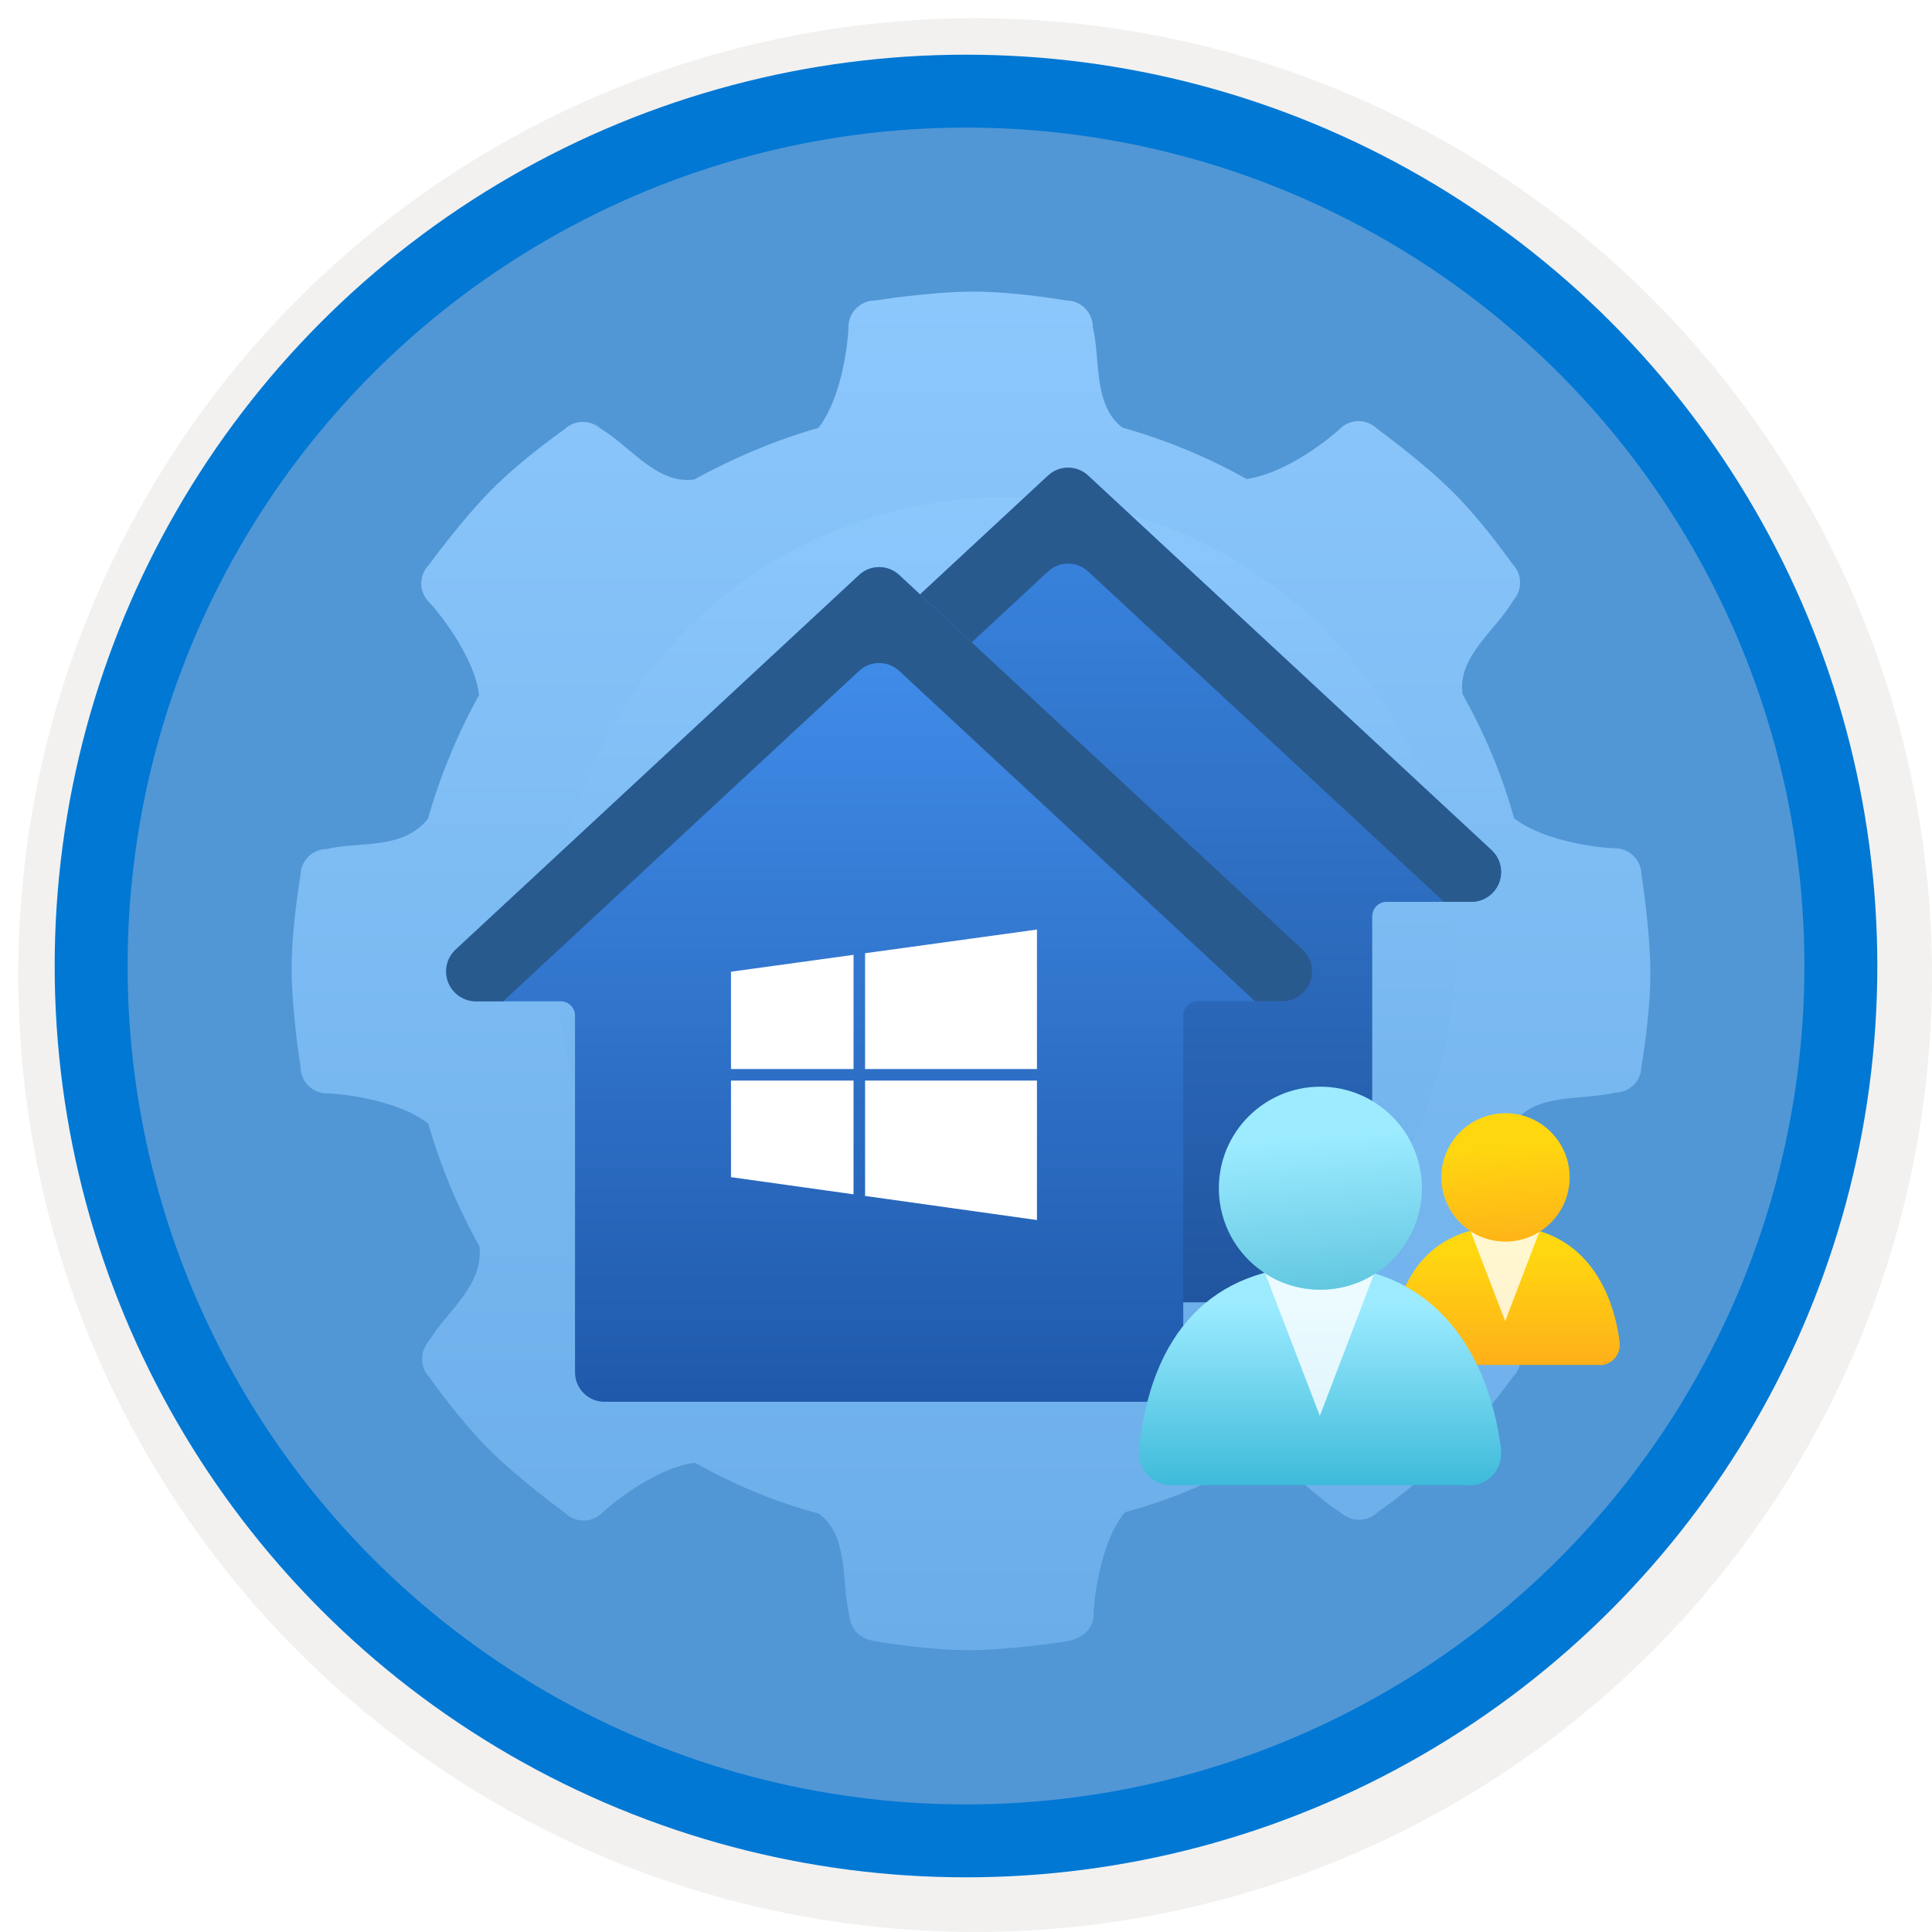 <svg width="106" height="106" viewBox="0 0 106 106" fill="none" xmlns="http://www.w3.org/2000/svg">
<g filter="url(#filter0_d)">
<circle cx="53" cy="53" r="49" fill="#5197D5"/>
<circle cx="53" cy="53" r="50.75" stroke="#F2F1F0" stroke-width="3.5"/>
</g>
<circle cx="53" cy="53" r="48" stroke="#0078D4" stroke-width="4"/>
<g filter="url(#filter1_d)">
<path d="M90.061 48.001C90.061 47.197 89.406 46.541 88.602 46.541C88.078 46.541 84.812 46.251 83.072 44.895C83.072 44.895 83.081 44.876 83.072 44.895C82.407 42.49 81.443 40.225 80.246 38.092C79.937 36.071 82.033 34.593 82.987 33.011C83.156 32.73 83.249 32.571 83.315 32.468C83.493 31.954 83.39 31.364 82.987 30.953C82.987 30.953 81.378 28.651 79.722 27.004C78.075 25.357 75.567 23.532 75.567 23.532C74.996 22.962 74.07 22.962 73.509 23.532C73.144 23.897 70.655 25.956 68.428 26.274C68.39 26.283 68.39 26.283 68.39 26.283C66.313 25.104 63.983 24.141 61.635 23.476H61.606C59.959 22.26 60.39 19.743 59.959 17.946C59.959 17.142 59.304 16.487 58.5 16.487C58.5 16.487 55.73 16 53.4 16C51.07 16 48.011 16.487 48.011 16.487C47.206 16.487 46.551 17.142 46.551 17.946C46.551 18.47 46.261 21.736 44.904 23.476C42.593 24.131 40.16 25.161 38.101 26.302C36.08 26.611 34.602 24.515 33.02 23.561C32.74 23.392 32.581 23.299 32.478 23.233C31.963 23.055 31.374 23.158 30.962 23.561C30.962 23.561 28.66 25.17 27.013 26.826C25.366 28.473 23.542 30.981 23.542 30.981C22.971 31.552 22.971 32.478 23.542 33.039C23.907 33.404 26.012 35.921 26.283 38.12V38.139C25.133 40.197 24.131 42.611 23.476 44.932C23.476 44.932 23.504 44.895 23.476 44.932C22.063 46.654 19.743 46.148 17.946 46.579C17.142 46.579 16.487 47.234 16.487 48.039C16.487 48.039 16 50.808 16 53.138C16 55.468 16.487 58.528 16.487 58.528C16.487 59.333 17.142 59.988 17.946 59.988C18.47 59.988 21.736 60.278 23.476 61.635C23.523 61.616 23.504 61.663 23.504 61.663C24.169 63.983 25.133 66.304 26.302 68.372C26.283 68.4 26.302 68.372 26.311 68.437C26.508 70.552 24.524 71.937 23.57 73.518C23.401 73.799 23.308 73.958 23.242 74.061C23.065 74.575 23.168 75.165 23.57 75.576C23.57 75.576 25.179 77.878 26.835 79.525C28.482 81.172 30.99 82.997 30.99 82.997C31.561 83.567 32.487 83.567 33.049 82.997C33.413 82.632 35.931 80.526 38.13 80.255C38.13 80.255 38.12 80.264 38.158 80.274C40.272 81.453 42.462 82.379 44.848 83.025C44.876 83.034 44.941 83.062 44.941 83.062C46.588 84.279 46.158 86.796 46.588 88.592C46.682 89.397 47.122 89.921 48.048 90.052C48.048 90.052 50.818 90.538 53.148 90.538C55.477 90.538 58.537 90.052 58.537 90.052C59.342 89.912 59.997 89.397 59.997 88.592C59.997 88.068 60.287 84.803 61.644 83.062C61.644 83.062 61.709 83.015 61.766 82.959C64.198 82.276 66.051 81.528 68.194 80.293C68.306 80.255 68.184 80.264 68.446 80.227C70.468 79.918 71.946 82.014 73.527 82.969C73.808 83.137 73.967 83.231 74.07 83.296C74.585 83.474 75.174 83.371 75.586 82.969C75.586 82.969 77.888 81.359 79.534 79.703C81.181 78.056 83.006 75.548 83.006 75.548C83.577 74.978 83.577 74.051 83.006 73.49C82.641 73.125 80.536 70.608 80.264 68.409C80.236 68.184 80.255 68.156 80.283 68.091C81.509 65.92 82.276 64.348 82.95 61.887C82.95 61.887 82.922 61.812 83.072 61.597C84.288 59.95 86.805 60.381 88.602 59.95C89.406 59.95 90.061 59.295 90.061 58.49C90.061 58.49 90.548 55.721 90.548 53.391C90.548 51.061 90.061 48.001 90.061 48.001ZM74.828 53.185C74.828 65.143 65.134 74.837 53.176 74.837C41.217 74.837 31.533 65.143 31.533 53.185C31.533 41.227 41.227 31.533 53.185 31.533C65.143 31.533 74.828 41.227 74.828 53.185Z" fill="url(#paint0_linear)"/>
<path d="M74.108 83.297C74.098 83.297 74.098 83.287 74.089 83.287C74.089 83.297 74.098 83.297 74.108 83.297Z" fill="url(#paint1_linear)"/>
<path d="M74.079 83.287C73.874 83.165 73.537 82.959 73.537 82.959C73.696 83.118 73.883 83.221 74.079 83.287Z" fill="url(#paint2_linear)"/>
<path d="M74.107 83.296C74.285 83.408 74.247 83.389 74.107 83.296V83.296Z" fill="url(#paint3_linear)"/>
<path d="M32.506 23.233C32.712 23.355 33.049 23.561 33.049 23.561C32.889 23.402 32.702 23.299 32.506 23.233Z" fill="url(#paint4_linear)"/>
<path d="M32.477 23.214C32.487 23.214 32.487 23.224 32.497 23.224C32.497 23.224 32.487 23.224 32.477 23.214Z" fill="url(#paint5_linear)"/>
<path d="M32.477 23.215C32.299 23.102 32.337 23.131 32.477 23.215V23.215Z" fill="url(#paint6_linear)"/>
<path d="M23.251 74.071C23.139 74.249 23.167 74.212 23.251 74.071V74.071Z" fill="url(#paint7_linear)"/>
<path d="M23.251 74.072C23.251 74.063 23.261 74.063 23.261 74.053C23.261 74.053 23.251 74.063 23.251 74.072Z" fill="url(#paint8_linear)"/>
<path d="M23.26 74.05C23.382 73.845 23.588 73.508 23.588 73.508C23.438 73.667 23.335 73.854 23.26 74.05Z" fill="url(#paint9_linear)"/>
<path d="M83.324 32.47C83.202 32.676 82.996 33.012 82.996 33.012C83.146 32.853 83.249 32.666 83.324 32.47Z" fill="url(#paint10_linear)"/>
<path d="M83.334 32.45C83.334 32.46 83.324 32.46 83.324 32.47C83.324 32.46 83.334 32.45 83.334 32.45Z" fill="url(#paint11_linear)"/>
<path d="M83.334 32.45C83.446 32.264 83.418 32.31 83.334 32.45V32.45Z" fill="url(#paint12_linear)"/>
<path d="M55.15 76.728C68.803 76.728 79.871 65.66 79.871 52.007C79.871 38.353 68.803 27.285 55.15 27.285C41.496 27.285 30.428 38.353 30.428 52.007C30.428 65.66 41.496 76.728 55.15 76.728Z" fill="url(#paint13_linear)"/>
</g>
<path d="M81.871 46.677L59.685 26.078C59.07 25.52 58.132 25.52 57.517 26.078L35.332 46.677C34.847 47.156 34.709 47.884 34.986 48.507C35.262 49.13 35.894 49.517 36.575 49.48H41.123C41.333 49.48 41.535 49.563 41.684 49.712C41.832 49.861 41.916 50.062 41.916 50.273V69.84C41.916 70.731 42.638 71.453 43.529 71.453H73.674C74.564 71.453 75.287 70.731 75.287 69.84V50.273C75.287 49.835 75.642 49.48 76.08 49.48H80.628C81.308 49.517 81.941 49.13 82.217 48.507C82.493 47.884 82.355 47.156 81.871 46.677Z" fill="url(#paint14_linear)"/>
<path d="M53.498 57.546H63.705C64.21 57.601 64.582 58.044 64.551 58.551V71.455H52.652V58.551C52.62 58.044 52.993 57.601 53.498 57.546V57.546Z" fill="#E6E6E6"/>
<path d="M36.575 49.48H37.976L57.517 31.34C58.132 30.782 59.07 30.782 59.685 31.34L79.226 49.48H80.628C81.308 49.517 81.941 49.13 82.217 48.507C82.493 47.884 82.355 47.156 81.871 46.677L59.685 26.078C59.07 25.52 58.132 25.52 57.517 26.078L35.332 46.677C34.847 47.156 34.709 47.884 34.986 48.507C35.262 49.13 35.894 49.517 36.575 49.48Z" fill="#295A8E"/>
<g filter="url(#filter2_d)">
<path d="M71.504 50.132L49.319 29.533C48.704 28.975 47.766 28.975 47.151 29.533L24.965 50.132C24.481 50.611 24.343 51.339 24.619 51.962C24.895 52.585 25.528 52.972 26.208 52.935H30.756C30.967 52.935 31.168 53.018 31.317 53.167C31.466 53.316 31.549 53.517 31.549 53.728V73.296C31.549 74.186 32.272 74.909 33.163 74.909H63.307C64.198 74.909 64.92 74.186 64.92 73.296V53.728C64.92 53.29 65.275 52.935 65.713 52.935H70.261C70.942 52.972 71.574 52.585 71.85 51.962C72.127 51.339 71.989 50.611 71.504 50.132Z" fill="url(#paint15_linear)"/>
<path d="M26.208 52.935H27.61L47.151 34.795C47.766 34.237 48.704 34.237 49.319 34.795L68.86 52.935H70.261C70.942 52.972 71.574 52.585 71.85 51.962C72.127 51.339 71.989 50.611 71.504 50.132L49.319 29.533C48.704 28.975 47.766 28.975 47.151 29.533L24.965 50.132C24.481 50.611 24.343 51.339 24.619 51.962C24.895 52.585 25.528 52.972 26.208 52.935Z" fill="#295A8E"/>
</g>
<path d="M87.747 74.899C88.348 74.909 88.846 74.436 88.865 73.835V73.653C88.42 70.143 86.419 67.288 82.6 67.288C78.781 67.288 76.708 69.707 76.317 73.653C76.253 74.271 76.7 74.823 77.317 74.89H87.747V74.899Z" fill="url(#paint16_linear)"/>
<path opacity="0.8" d="M82.6 68.115C81.923 68.118 81.26 67.926 80.69 67.561L82.582 72.489L84.455 67.588C83.899 67.935 83.256 68.118 82.6 68.115Z" fill="white"/>
<circle cx="82.6" cy="64.596" r="3.519" fill="url(#paint17_linear)"/>
<g filter="url(#filter3_d)">
<path d="M80.588 79.496C81.538 79.513 82.326 78.763 82.358 77.813V77.525C81.653 71.97 78.487 67.451 72.442 67.451C66.398 67.451 63.117 71.279 62.498 77.525C62.398 78.502 63.105 79.376 64.081 79.482H80.588V79.496Z" fill="url(#paint18_linear)"/>
<path opacity="0.8" d="M72.442 68.76C71.372 68.764 70.322 68.46 69.42 67.882L72.414 75.682L75.378 67.925C74.498 68.474 73.48 68.763 72.442 68.76Z" fill="white"/>
<circle cx="72.442" cy="63.191" r="5.569" fill="url(#paint19_linear)"/>
</g>
<g filter="url(#filter4_d)">
<path d="M47.463 56.652H56.893V49L47.463 50.299V56.652Z" fill="white"/>
<path d="M47.463 57.286V63.616L56.893 64.938V57.286H47.463Z" fill="white"/>
<path d="M46.83 56.652V50.387L40.106 51.313V56.652H46.83Z" fill="white"/>
<path d="M46.83 57.286H40.106V62.585L46.83 63.527V57.286Z" fill="white"/>
</g>
<defs>
<filter id="filter0_d" x="0.5" y="0.5" width="105.5" height="105.5" filterUnits="userSpaceOnUse" color-interpolation-filters="sRGB">
<feFlood flood-opacity="0" result="BackgroundImageFix"/>
<feColorMatrix in="SourceAlpha" type="matrix" values="0 0 0 0 0 0 0 0 0 0 0 0 0 0 0 0 0 0 127 0"/>
<feOffset dx="0.5" dy="0.5"/>
<feColorMatrix type="matrix" values="0 0 0 0 0.824 0 0 0 0 0.831 0 0 0 0 0.835 0 0 0 1 0"/>
<feBlend mode="normal" in2="BackgroundImageFix" result="effect1_dropShadow"/>
<feBlend mode="normal" in="SourceGraphic" in2="effect1_dropShadow" result="shape"/>
</filter>
<filter id="filter1_d" x="12" y="12" width="82.548" height="82.538" filterUnits="userSpaceOnUse" color-interpolation-filters="sRGB">
<feFlood flood-opacity="0" result="BackgroundImageFix"/>
<feColorMatrix in="SourceAlpha" type="matrix" values="0 0 0 0 0 0 0 0 0 0 0 0 0 0 0 0 0 0 127 0"/>
<feOffset/>
<feGaussianBlur stdDeviation="2"/>
<feColorMatrix type="matrix" values="0 0 0 0 0 0 0 0 0 0 0 0 0 0 0 0 0 0 0.05 0"/>
<feBlend mode="normal" in2="BackgroundImageFix" result="effect1_dropShadow"/>
<feBlend mode="normal" in="SourceGraphic" in2="effect1_dropShadow" result="shape"/>
</filter>
<filter id="filter2_d" x="20.478" y="27.114" width="55.513" height="53.794" filterUnits="userSpaceOnUse" color-interpolation-filters="sRGB">
<feFlood flood-opacity="0" result="BackgroundImageFix"/>
<feColorMatrix in="SourceAlpha" type="matrix" values="0 0 0 0 0 0 0 0 0 0 0 0 0 0 0 0 0 0 127 0"/>
<feOffset dy="2"/>
<feGaussianBlur stdDeviation="2"/>
<feColorMatrix type="matrix" values="0 0 0 0 0 0 0 0 0 0 0 0 0 0 0 0 0 0 0.2 0"/>
<feBlend mode="normal" in2="BackgroundImageFix" result="effect1_dropShadow"/>
<feBlend mode="normal" in="SourceGraphic" in2="effect1_dropShadow" result="shape"/>
</filter>
<filter id="filter3_d" x="58.489" y="55.622" width="27.869" height="29.875" filterUnits="userSpaceOnUse" color-interpolation-filters="sRGB">
<feFlood flood-opacity="0" result="BackgroundImageFix"/>
<feColorMatrix in="SourceAlpha" type="matrix" values="0 0 0 0 0 0 0 0 0 0 0 0 0 0 0 0 0 0 127 0"/>
<feOffset dy="2"/>
<feGaussianBlur stdDeviation="2"/>
<feColorMatrix type="matrix" values="0 0 0 0 0 0 0 0 0 0 0 0 0 0 0 0 0 0 0.15 0"/>
<feBlend mode="normal" in2="BackgroundImageFix" result="effect1_dropShadow"/>
<feBlend mode="normal" in="SourceGraphic" in2="effect1_dropShadow" result="shape"/>
</filter>
<filter id="filter4_d" x="36.106" y="47" width="24.787" height="23.938" filterUnits="userSpaceOnUse" color-interpolation-filters="sRGB">
<feFlood flood-opacity="0" result="BackgroundImageFix"/>
<feColorMatrix in="SourceAlpha" type="matrix" values="0 0 0 0 0 0 0 0 0 0 0 0 0 0 0 0 0 0 127 0"/>
<feOffset dy="2"/>
<feGaussianBlur stdDeviation="2"/>
<feColorMatrix type="matrix" values="0 0 0 0 0 0 0 0 0 0 0 0 0 0 0 0 0 0 0.15 0"/>
<feBlend mode="normal" in2="BackgroundImageFix" result="effect1_dropShadow"/>
<feBlend mode="normal" in="SourceGraphic" in2="effect1_dropShadow" result="shape"/>
</filter>
<linearGradient id="paint0_linear" x1="53.274" y1="16" x2="53.274" y2="90.538" gradientUnits="userSpaceOnUse">
<stop stop-color="#8CC7FC"/>
<stop offset="1" stop-color="#6AADE8"/>
</linearGradient>
<linearGradient id="paint1_linear" x1="74.098" y1="83.287" x2="74.098" y2="83.297" gradientUnits="userSpaceOnUse">
<stop stop-color="#8CC7FC"/>
<stop offset="1" stop-color="#6AADE8"/>
</linearGradient>
<linearGradient id="paint2_linear" x1="73.808" y1="82.959" x2="73.808" y2="83.287" gradientUnits="userSpaceOnUse">
<stop stop-color="#8CC7FC"/>
<stop offset="1" stop-color="#6AADE8"/>
</linearGradient>
<linearGradient id="paint3_linear" x1="74.167" y1="83.296" x2="74.167" y2="83.373" gradientUnits="userSpaceOnUse">
<stop stop-color="#8CC7FC"/>
<stop offset="1" stop-color="#6AADE8"/>
</linearGradient>
<linearGradient id="paint4_linear" x1="32.777" y1="23.233" x2="32.777" y2="23.561" gradientUnits="userSpaceOnUse">
<stop stop-color="#8CC7FC"/>
<stop offset="1" stop-color="#6AADE8"/>
</linearGradient>
<linearGradient id="paint5_linear" x1="32.487" y1="23.214" x2="32.487" y2="23.224" gradientUnits="userSpaceOnUse">
<stop stop-color="#8CC7FC"/>
<stop offset="1" stop-color="#6AADE8"/>
</linearGradient>
<linearGradient id="paint6_linear" x1="32.417" y1="23.141" x2="32.417" y2="23.215" gradientUnits="userSpaceOnUse">
<stop stop-color="#8CC7FC"/>
<stop offset="1" stop-color="#6AADE8"/>
</linearGradient>
<linearGradient id="paint7_linear" x1="23.214" y1="74.071" x2="23.214" y2="74.191" gradientUnits="userSpaceOnUse">
<stop stop-color="#8CC7FC"/>
<stop offset="1" stop-color="#6AADE8"/>
</linearGradient>
<linearGradient id="paint8_linear" x1="23.256" y1="74.053" x2="23.256" y2="74.072" gradientUnits="userSpaceOnUse">
<stop stop-color="#8CC7FC"/>
<stop offset="1" stop-color="#6AADE8"/>
</linearGradient>
<linearGradient id="paint9_linear" x1="23.424" y1="73.508" x2="23.424" y2="74.05" gradientUnits="userSpaceOnUse">
<stop stop-color="#8CC7FC"/>
<stop offset="1" stop-color="#6AADE8"/>
</linearGradient>
<linearGradient id="paint10_linear" x1="83.16" y1="32.47" x2="83.16" y2="33.012" gradientUnits="userSpaceOnUse">
<stop stop-color="#8CC7FC"/>
<stop offset="1" stop-color="#6AADE8"/>
</linearGradient>
<linearGradient id="paint11_linear" x1="83.329" y1="32.45" x2="83.329" y2="32.47" gradientUnits="userSpaceOnUse">
<stop stop-color="#8CC7FC"/>
<stop offset="1" stop-color="#6AADE8"/>
</linearGradient>
<linearGradient id="paint12_linear" x1="83.371" y1="32.327" x2="83.371" y2="32.45" gradientUnits="userSpaceOnUse">
<stop stop-color="#8CC7FC"/>
<stop offset="1" stop-color="#6AADE8"/>
</linearGradient>
<linearGradient id="paint13_linear" x1="55.15" y1="27.285" x2="55.15" y2="76.728" gradientUnits="userSpaceOnUse">
<stop stop-color="#8CC7FC"/>
<stop offset="1" stop-color="#6AADE8"/>
</linearGradient>
<linearGradient id="paint14_linear" x1="82.36" y1="71.453" x2="82.36" y2="25.655" gradientUnits="userSpaceOnUse">
<stop stop-color="#21559F"/>
<stop offset="1" stop-color="#3A87E4"/>
</linearGradient>
<linearGradient id="paint15_linear" x1="71.993" y1="74.909" x2="71.993" y2="29.11" gradientUnits="userSpaceOnUse">
<stop stop-color="#1F59AB"/>
<stop offset="1" stop-color="#4492F0"/>
</linearGradient>
<linearGradient id="paint16_linear" x1="73.989" y1="66.352" x2="73.989" y2="76.781" gradientUnits="userSpaceOnUse">
<stop offset="0.22" stop-color="#FFD710"/>
<stop offset="1" stop-color="#FEA41B"/>
</linearGradient>
<linearGradient id="paint17_linear" x1="77.558" y1="61.15" x2="78.322" y2="70.616" gradientUnits="userSpaceOnUse">
<stop offset="0.22" stop-color="#FFD710"/>
<stop offset="1" stop-color="#FEA61B"/>
</linearGradient>
<linearGradient id="paint18_linear" x1="58.814" y1="65.969" x2="58.814" y2="82.475" gradientUnits="userSpaceOnUse">
<stop offset="0.22" stop-color="#9CEBFF"/>
<stop offset="1" stop-color="#22ACCF"/>
</linearGradient>
<linearGradient id="paint19_linear" x1="64.463" y1="57.737" x2="65.671" y2="72.718" gradientUnits="userSpaceOnUse">
<stop offset="0.22" stop-color="#9CEBFF"/>
<stop offset="1" stop-color="#4CB9D5"/>
</linearGradient>
</defs>
</svg>
